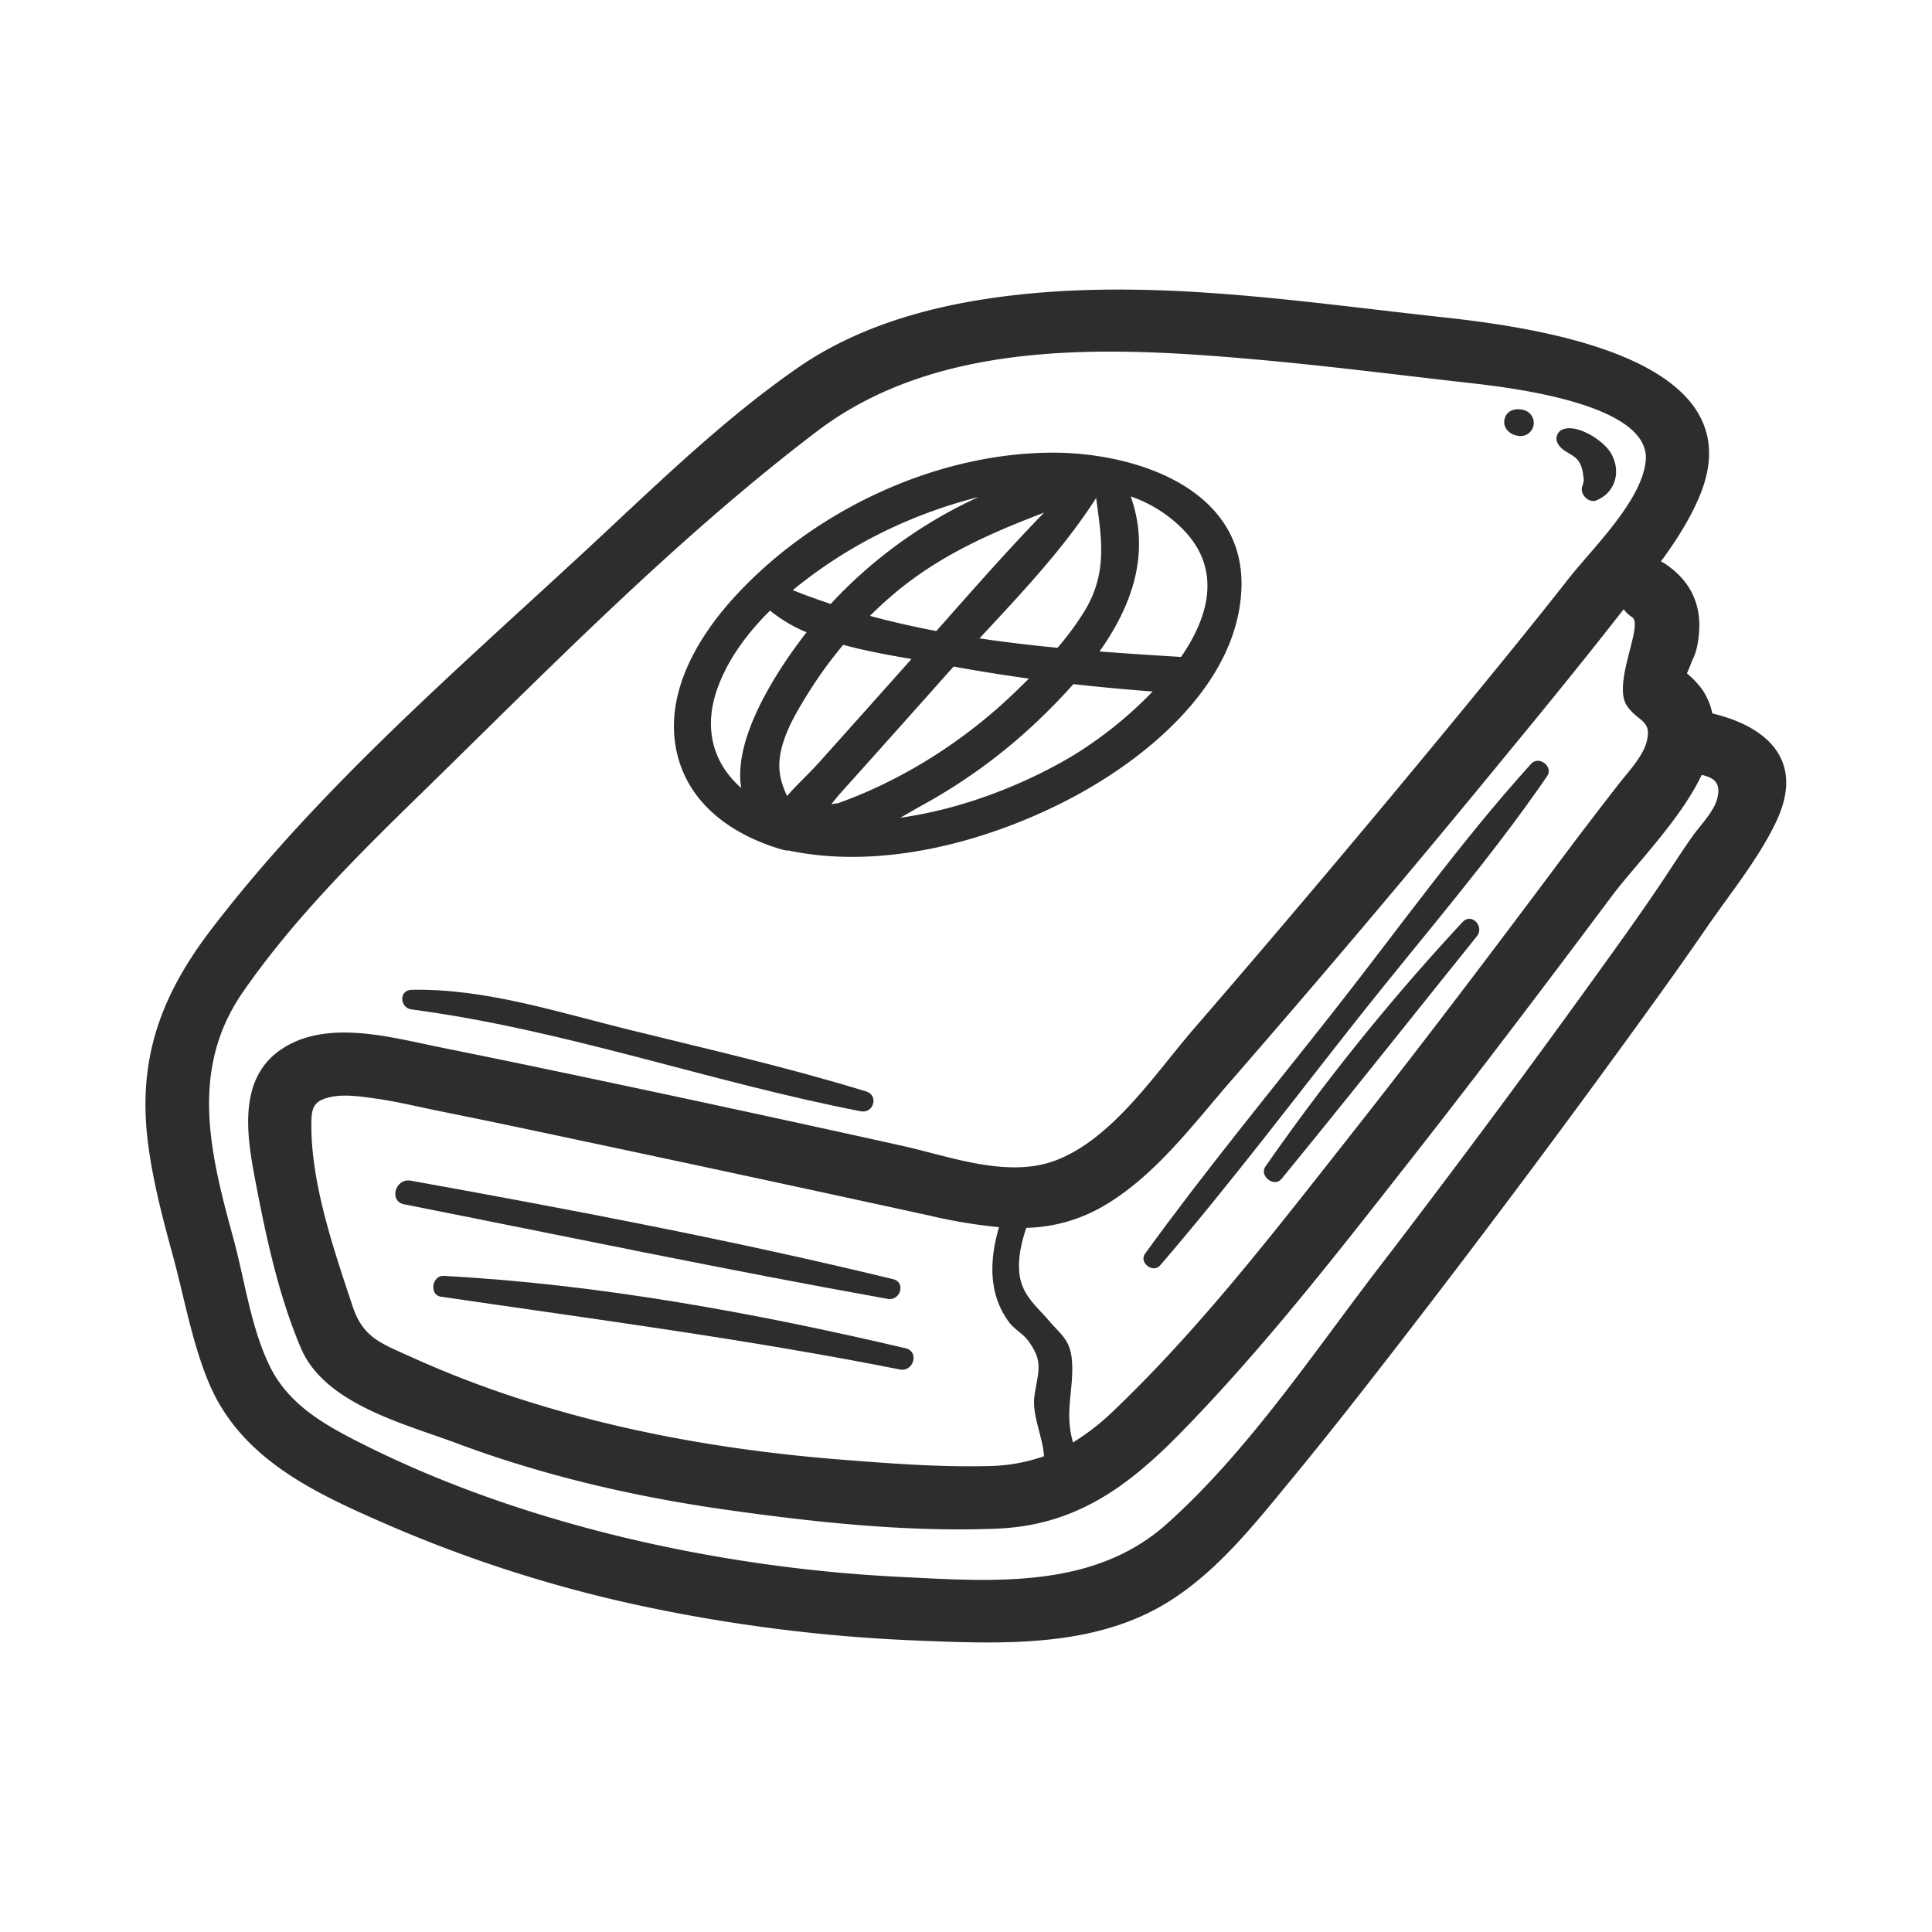 <svg id="_Group_" data-name="&lt;Group&gt;" xmlns="http://www.w3.org/2000/svg" width="800" height="800" viewBox="0 0 800 800">
  <defs>
    <style>
      .cls-1 {
        fill: #2d2d2d;
        fill-rule: evenodd;
      }
    </style>
  </defs>
  <path id="_Compound_Path_" data-name="&lt;Compound Path&gt;" class="cls-1" d="M709.046,295.421a28.213,28.213,0,0,0-4.072-9.741,36.168,36.168,0,0,0-6.152-6.591l-0.3-.234c0.8-1.843,1.561-3.7,2.253-5.581,1.791-3.3,2.415-7.389,2.737-11.071,1.1-12.628-4.111-22.329-14.525-29.083-0.413-.268-0.821-0.42-1.232-0.636,6.26-8.536,11.967-17.425,15.961-26.943,24.567-58.568-71.488-70.375-107.789-74.34-61.566-6.725-123.9-16.73-185.781-7.7-27.934,4.072-56.12,12.435-79.567,28.626-31.328,21.633-59.514,49.363-87.366,75.185C189.624,276.986,132.128,326.478,87.588,384.7c-21.17,27.679-30.822,54.125-26.226,89.212,2.04,15.556,6.026,30.677,10.156,45.784,4.758,17.406,7.934,35.971,14.867,52.664,13.167,31.71,43.851,45.795,73.643,58.784a556.544,556.544,0,0,0,104.543,33.6,675.74,675.74,0,0,0,116.092,14.612c32.646,1.3,68.742,2.805,98.385-13.312,22.756-12.372,39.558-33.865,55.792-53.556,14.791-17.945,29.127-36.268,43.356-54.659q48.465-62.646,95.03-126.741c11.254-15.481,22.476-31,33.317-46.779,9.757-14.2,21.66-28.693,28.98-44.164C747.4,315.049,731.944,300.887,709.046,295.421Zm1.947,35.526c-1.4,5.187-7.068,10.956-10.128,15.27-4.025,5.681-7.753,11.506-11.605,17.3-9.407,14.147-19.377,27.927-29.3,41.708q-43.926,60.955-89.7,120.572c-27.011,35.273-53.774,75.4-87.089,105.195-30.135,26.955-71.325,23.923-109.143,22.032A626.949,626.949,0,0,1,258.439,636.65c-37.632-9.066-74.618-21.7-109.209-39.167-14.993-7.572-29.667-15.894-37.4-31.524-7.98-16.129-10.462-35.89-15.2-53.185-9.637-35.18-18.32-69.81,3.929-101.948,20.54-29.663,46.476-55.588,72.222-80.7,53.136-51.825,106.423-106.618,165.6-151.588,50.29-38.216,120.283-35.08,179.939-29.843,29.63,2.6,59.174,6.377,88.727,9.725,15.614,1.766,77,8.266,74.4,32.564-1.778,16.637-21.989,35.964-32.18,48.942-14.3,18.212-28.937,36.157-43.634,54.046q-54.653,66.525-110.98,131.67c-16.069,18.525-33.6,45.506-57.142,54.712-20.014,7.828-44.268-1.553-64.308-5.993q-73.725-16.327-147.633-31.807c-14.7-3.094-29.423-6.07-44.144-9.061-19.979-4.057-46.055-11.439-64.638.8-19.626,12.926-14.092,38.881-10.332,58.375,4.209,21.846,9.408,45.052,18.175,65.609,9.852,23.1,42.767,31.238,64.447,39.334,36.106,13.486,73.78,22.2,111.9,27.582,36.563,5.165,74.694,9.27,111.662,7.788,32.367-1.3,53.981-16.972,76-39.431C522.934,558.58,553.3,519.491,583.5,481c28.4-36.2,56.2-72.876,83.75-109.728,9.794-13.1,28.452-31.617,37.4-50.413C709.73,322.045,712.836,324.126,710.993,330.947Zm-293.2,216.5c2.22,3.006,5.684,4.719,7.809,7.535,6.632,8.787,4.263,12.833,2.759,22.908-1.191,7.97,3.47,17.031,3.943,25.094a72,72,0,0,1-22.815,4.075c-20.208.509-40.707-1.04-60.844-2.63-41.823-3.3-83.423-10.057-123.647-22.154a430.174,430.174,0,0,1-54.4-20.219c-12.722-5.792-20.238-8.04-24.56-21.07-7.559-22.785-16.773-49.383-17.1-73.585-0.11-8.207.193-11.669,8.6-13.271,5.632-1.074,12.425-.026,18.03.758,8.935,1.252,17.767,3.47,26.612,5.238,18.841,3.764,37.633,7.777,56.427,11.759q73.145,15.51,146.208,31.447a215.038,215.038,0,0,0,28.846,4.811C409.82,521.449,409.045,535.605,417.793,547.445ZM675.843,255.6c4.867,3.158-8.486,27.742-2.055,36.826,4.728,6.676,10.527,5.677,7.953,15.047-1.659,6.041-7.866,12.55-11.6,17.351-7.7,9.916-15.324,19.85-22.84,29.908-28.986,38.8-58.2,77.426-88.188,115.449-30.817,39.066-61.745,79.351-97.8,113.807a97.606,97.606,0,0,1-17.046,13.319c-0.164-.717-0.323-1.426-0.506-2.192-2.771-11.658,1.212-21.352.015-32.668-0.817-7.736-4.636-9.965-9.139-15.255-6.045-7.1-12.342-11.436-12.675-21.924-0.184-5.785,1.178-11.388,3-16.838a66.484,66.484,0,0,0,29.99-7.925c22.321-12.156,38.628-34.407,55.027-53.248Q567.973,380.651,623.951,312.3c15.408-18.733,30.761-37.517,45.706-56.622,0.878-1.121,1.783-2.255,2.678-3.384A13.6,13.6,0,0,0,675.843,255.6Z"/>
  <path id="_Path_" data-name="&lt;Path&gt;" class="cls-1" d="M369.821,529.679c-65.984-16.032-132.953-28.749-199.765-40.794-6.372-1.152-9.154,8.522-2.7,9.8,66.686,13.192,133.3,27.173,200.216,39.159C372.848,538.792,375.2,530.983,369.821,529.679Z"/>
  <path id="_Path_2" data-name="&lt;Path&gt;" class="cls-1" d="M375.024,558.3c-62.371-14.634-127.218-26.549-191.3-29.982-4.845-.257-6.1,7.888-1.165,8.612,63.612,9.333,126.924,17.618,190.051,30.142C378.293,568.2,380.768,559.65,375.024,558.3Z"/>
  <path id="_Path_3" data-name="&lt;Path&gt;" class="cls-1" d="M634.014,316.261c-29.464,32.549-55.36,68.974-82.528,103.46-25.964,32.954-52.748,65.441-77.356,99.432-2.637,3.645,3.312,8.252,6.254,4.826,28.731-33.415,55.362-68.733,82.7-103.285,25.948-32.791,53.9-64.829,77.557-99.318C643.347,317.431,637.222,312.716,634.014,316.261Z"/>
  <path id="_Path_4" data-name="&lt;Path&gt;" class="cls-1" d="M605.609,381.817a920.272,920.272,0,0,0-81.6,101.194c-2.7,3.912,3.6,8.868,6.652,5.134,27.206-33.24,53.937-66.942,80.851-100.424C614.8,383.626,609.333,377.786,605.609,381.817Z"/>
  <path id="_Compound_Path_2" data-name="&lt;Compound Path&gt;" class="cls-1" d="M324.241,351.9a7.687,7.687,0,0,0,2.333.283c38.084,8.025,81.05-3.273,114.907-20.62,32.441-16.618,70.913-47.816,72.56-87.64,1.735-41.92-44.535-56.783-79.106-56.482-48.634.423-99.13,24.6-131.55,60.587-15.368,17.065-28.637,40.3-23,64.074C285.487,333.637,304.076,346.135,324.241,351.9Zm-0.5-42.466c2.051-7.9,6.422-15.161,10.674-22.05a173.816,173.816,0,0,1,14.743-20.371c9.522,2.59,19.379,4.332,28.27,5.866q-19.223,21.579-38.508,43.1c-3.888,4.332-8.838,8.809-13.031,13.646C323.1,323.4,321.533,317.955,323.743,309.435ZM437.9,268.24c-10.817-1.04-21.605-2.311-32.318-3.912,17.178-18.484,34.908-37.17,48.313-58.133,2.106,16.195,4.952,30.7-4.734,46.705A118.894,118.894,0,0,1,437.9,268.24Zm-91.081,64.416a8.884,8.884,0,0,0-2.158.327c-0.136,0-.268,0-0.4,0,1.5-1.861,2.951-3.667,4.376-5.253q22.064-24.561,44-49.243c0.736-.825,1.5-1.646,2.244-2.471q15.549,2.82,31.153,4.979c-1.826,1.82-3.654,3.622-5.477,5.372a214.58,214.58,0,0,1-35.2,27.527,208.273,208.273,0,0,1-22.072,12Q355.208,329.673,346.815,332.656Zm40.9-71.356c-9.257-1.761-18.437-3.819-27.5-6.286,2.912-2.876,5.914-5.666,9.026-8.337,19.292-16.55,40.59-25.788,63.093-34.423C416.985,228.057,402.4,244.708,387.719,261.3Zm55.709,52.1c-20.542,12.041-45.494,21.675-70.643,25.212,3.639-2.036,6.922-4,9.484-5.4A229.628,229.628,0,0,0,433.2,295.12c3.879-3.815,7.67-7.772,11.278-11.847q16.356,1.843,32.8,3.061A166.726,166.726,0,0,1,443.428,313.4Zm45.631-41.374c-11.222-.683-22.5-1.4-33.774-2.273,13.649-19.268,21.178-40.867,12.919-64.193a55.849,55.849,0,0,1,22.135,14.138C505.605,235.772,500.867,254.9,489.059,272.022Zm-83.884-66.21a193.061,193.061,0,0,0-61.2,44.26c-5.282-1.761-10.532-3.629-15.714-5.717a198.331,198.331,0,0,1,26.772-18.436A200.965,200.965,0,0,1,405.175,205.812Zm-107.792,78.4c4.384-11.681,12.164-22.165,21.479-31.376a60.725,60.725,0,0,0,15.128,8.976c-12.621,16.166-30.543,44.031-27.055,64.468C295.587,316.376,290.785,301.8,297.383,284.216Z"/>
  <path id="_Path_5" data-name="&lt;Path&gt;" class="cls-1" d="M170.469,418c63.1,8.285,123.556,30.09,185.956,42.157,5.326,1.029,7.546-6.569,2.261-8.2-32.383-9.979-65.572-17.51-98.456-25.628-29.26-7.223-59.34-17.061-89.761-16.478C165.067,409.961,165.425,417.336,170.469,418Z"/>
  <path id="_Path_6" data-name="&lt;Path&gt;" class="cls-1" d="M653.7,191.014c1.588,2.307,1.8,5.107,2.131,7.811a13.566,13.566,0,0,1-.634,2.488c-1.2,3.191,2.6,7.226,5.869,5.866,7.845-3.26,10.23-11.826,6.193-19.2-2.929-5.354-13.572-12.252-19.8-10.312a4.118,4.118,0,0,0-2.425,5.961C646.926,187.248,651.433,187.717,653.7,191.014Z"/>
  <path id="_Path_7" data-name="&lt;Path&gt;" class="cls-1" d="M626.849,179.994a4.2,4.2,0,0,0,1.256.357,5.463,5.463,0,1,0,2.9-10.533,4.27,4.27,0,0,0-1.278-.279c-2.9-.395-5.82.7-6.667,3.787C622.231,176.355,624.092,178.974,626.849,179.994Z"/>
</svg>
